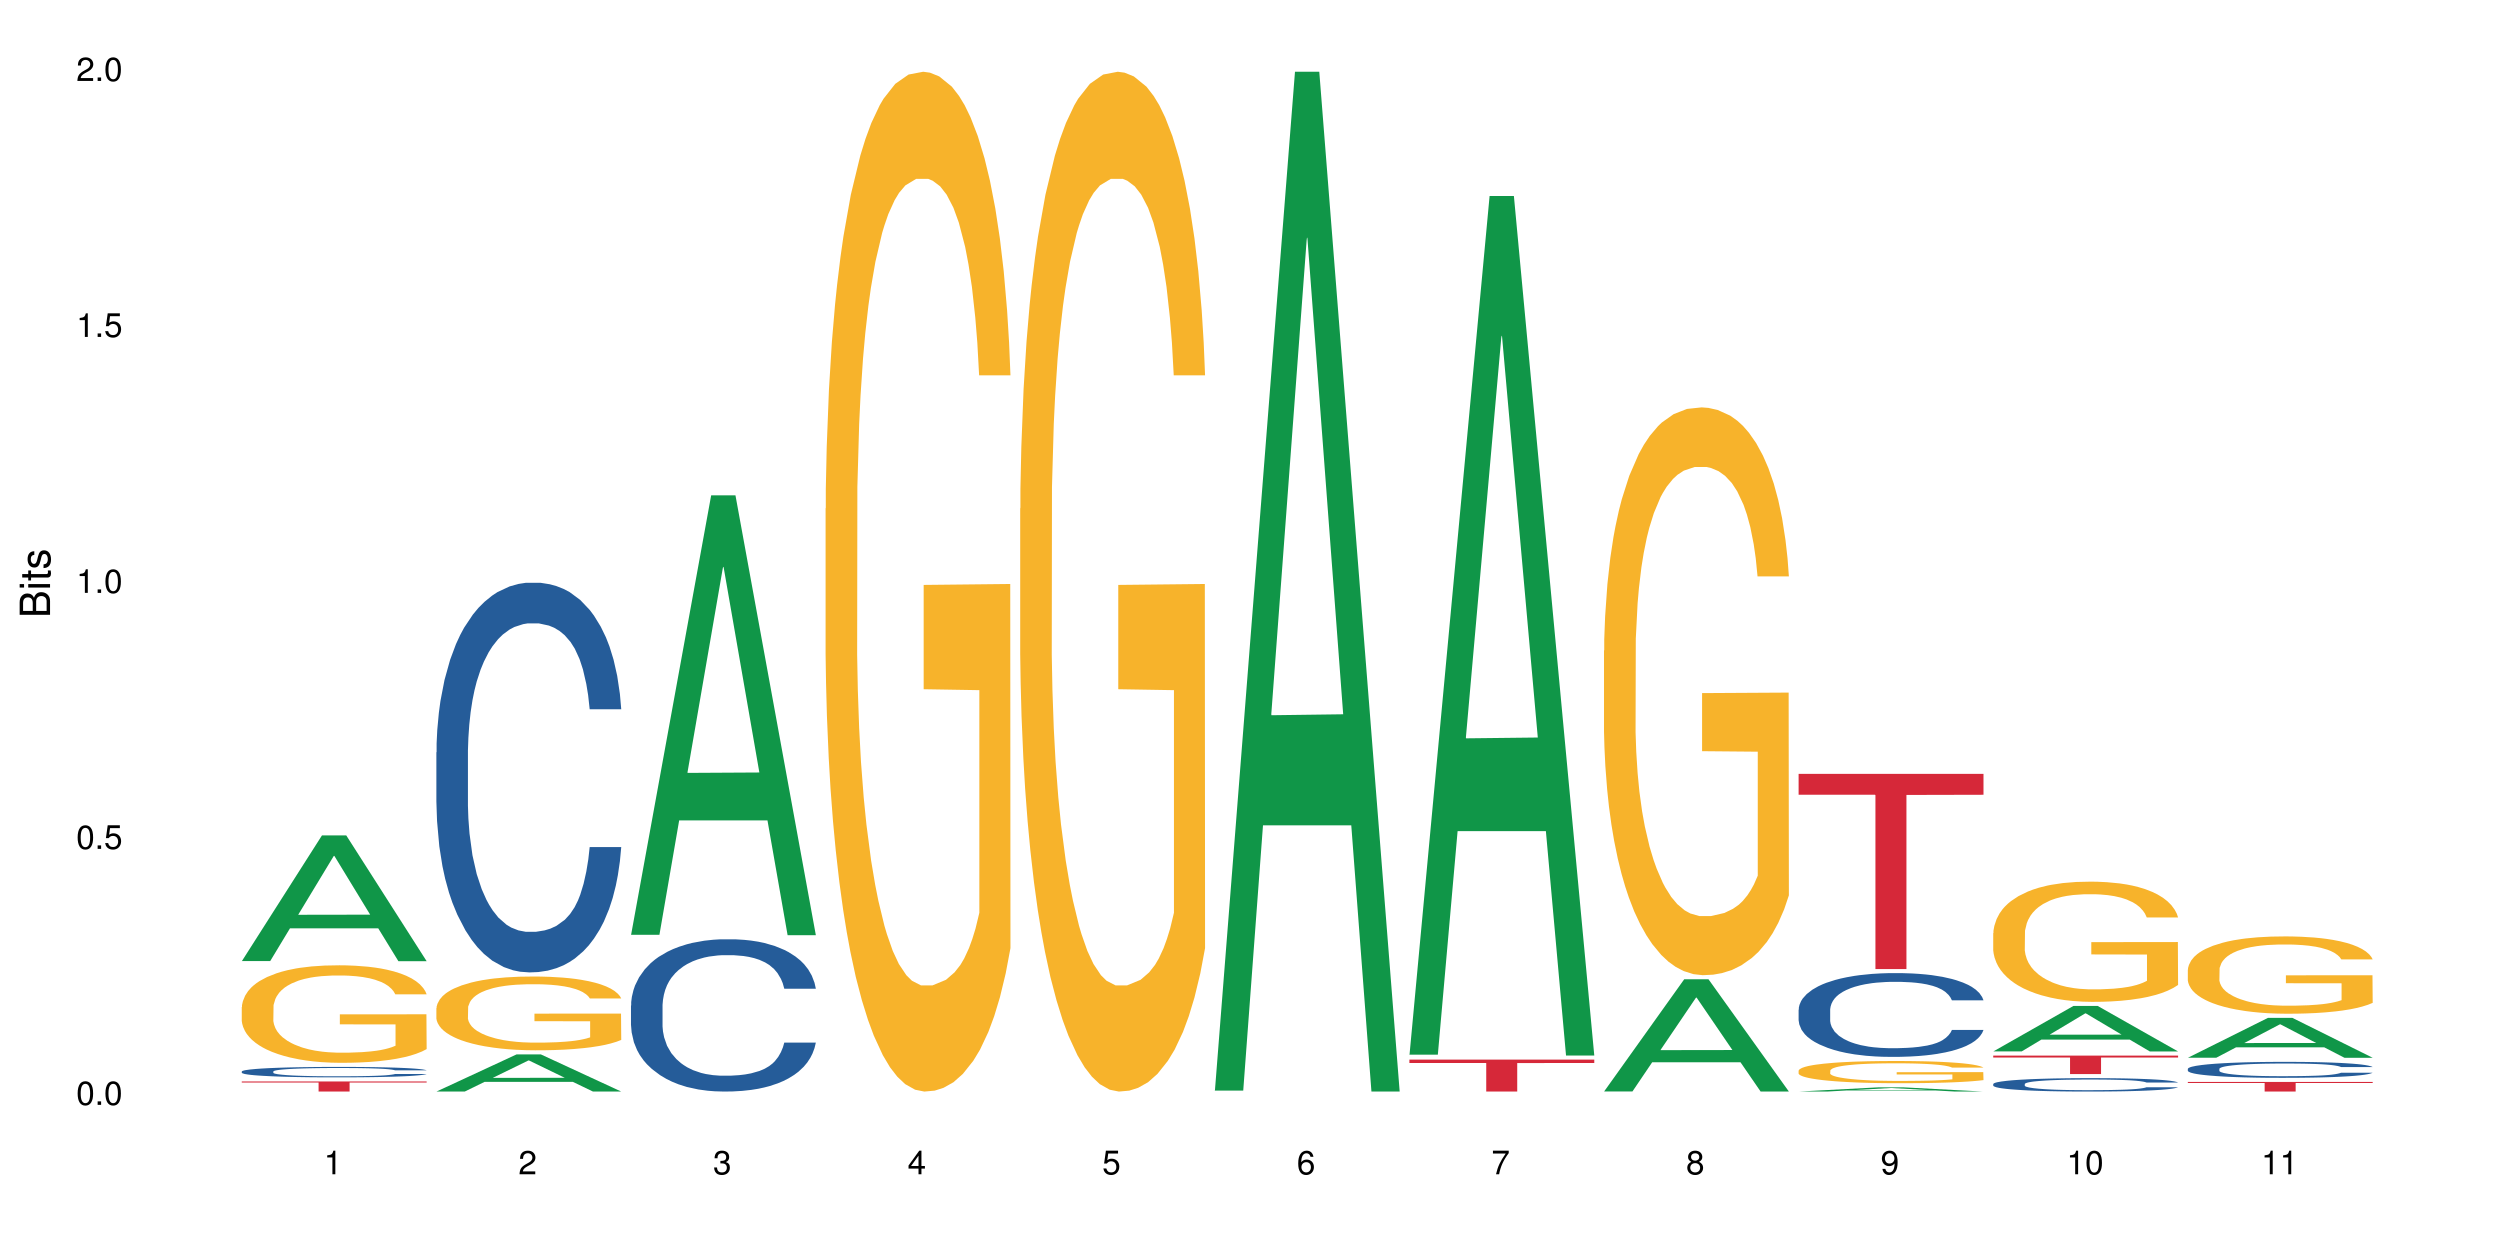 <?xml version="1.0" encoding="UTF-8"?>
<svg xmlns="http://www.w3.org/2000/svg" xmlns:xlink="http://www.w3.org/1999/xlink" width="720pt" height="360pt" viewBox="0 0 720 360" version="1.1">
<defs>
<g>
<symbol overflow="visible" id="glyph0-0">
<path style="stroke:none;" d=""/>
</symbol>
<symbol overflow="visible" id="glyph0-1">
<path style="stroke:none;" d="M 2.641 -6.797 C 2 -6.797 1.422 -6.531 1.078 -6.047 C 0.641 -5.453 0.406 -4.547 0.406 -3.297 C 0.406 -1 1.188 0.219 2.641 0.219 C 4.078 0.219 4.859 -1 4.859 -3.234 C 4.859 -4.562 4.656 -5.438 4.203 -6.047 C 3.844 -6.531 3.281 -6.797 2.641 -6.797 Z M 2.641 -6.047 C 3.547 -6.047 4 -5.125 4 -3.312 C 4 -1.375 3.562 -0.484 2.625 -0.484 C 1.734 -0.484 1.281 -1.422 1.281 -3.281 C 1.281 -5.141 1.734 -6.047 2.641 -6.047 Z M 2.641 -6.047 "/>
</symbol>
<symbol overflow="visible" id="glyph0-2">
<path style="stroke:none;" d="M 1.828 -1 L 0.828 -1 L 0.828 0 L 1.828 0 Z M 1.828 -1 "/>
</symbol>
<symbol overflow="visible" id="glyph0-3">
<path style="stroke:none;" d="M 4.562 -6.797 L 1.062 -6.797 L 0.547 -3.094 L 1.328 -3.094 C 1.719 -3.562 2.047 -3.734 2.578 -3.734 C 3.484 -3.734 4.062 -3.109 4.062 -2.094 C 4.062 -1.125 3.484 -0.531 2.578 -0.531 C 1.828 -0.531 1.375 -0.906 1.188 -1.672 L 0.328 -1.672 C 0.453 -1.109 0.547 -0.844 0.75 -0.594 C 1.125 -0.078 1.828 0.219 2.594 0.219 C 3.969 0.219 4.922 -0.781 4.922 -2.219 C 4.922 -3.562 4.031 -4.484 2.719 -4.484 C 2.25 -4.484 1.859 -4.359 1.469 -4.062 L 1.734 -5.969 L 4.562 -5.969 Z M 4.562 -6.797 "/>
</symbol>
<symbol overflow="visible" id="glyph0-4">
<path style="stroke:none;" d="M 2.484 -4.844 L 2.484 0 L 3.328 0 L 3.328 -6.797 L 2.766 -6.797 C 2.469 -5.75 2.281 -5.609 0.984 -5.453 L 0.984 -4.844 Z M 2.484 -4.844 "/>
</symbol>
<symbol overflow="visible" id="glyph0-5">
<path style="stroke:none;" d="M 4.859 -0.828 L 1.281 -0.828 C 1.359 -1.391 1.672 -1.75 2.5 -2.234 L 3.469 -2.75 C 4.406 -3.266 4.906 -3.969 4.906 -4.812 C 4.906 -5.375 4.672 -5.906 4.266 -6.266 C 3.859 -6.625 3.375 -6.797 2.719 -6.797 C 1.859 -6.797 1.219 -6.5 0.844 -5.922 C 0.609 -5.562 0.5 -5.125 0.484 -4.438 L 1.328 -4.438 C 1.359 -4.906 1.406 -5.188 1.531 -5.406 C 1.75 -5.812 2.188 -6.062 2.703 -6.062 C 3.469 -6.062 4.031 -5.516 4.031 -4.781 C 4.031 -4.25 3.719 -3.797 3.125 -3.438 L 2.234 -2.938 C 0.812 -2.141 0.406 -1.5 0.328 0 L 4.859 0 Z M 4.859 -0.828 "/>
</symbol>
<symbol overflow="visible" id="glyph0-6">
<path style="stroke:none;" d="M 2.125 -3.125 L 2.578 -3.125 C 3.516 -3.125 3.984 -2.703 3.984 -1.891 C 3.984 -1.031 3.469 -0.531 2.578 -0.531 C 1.656 -0.531 1.203 -0.984 1.156 -1.969 L 0.312 -1.969 C 0.344 -1.422 0.438 -1.078 0.609 -0.766 C 0.953 -0.109 1.625 0.219 2.547 0.219 C 3.953 0.219 4.859 -0.609 4.859 -1.906 C 4.859 -2.766 4.516 -3.25 3.703 -3.516 C 4.344 -3.766 4.656 -4.25 4.656 -4.938 C 4.656 -6.109 3.875 -6.797 2.578 -6.797 C 1.203 -6.797 0.484 -6.047 0.453 -4.609 L 1.297 -4.609 C 1.312 -5.016 1.344 -5.25 1.453 -5.453 C 1.641 -5.828 2.062 -6.062 2.594 -6.062 C 3.344 -6.062 3.797 -5.625 3.797 -4.906 C 3.797 -4.422 3.609 -4.141 3.25 -3.984 C 3.016 -3.891 2.719 -3.844 2.125 -3.844 Z M 2.125 -3.125 "/>
</symbol>
<symbol overflow="visible" id="glyph0-7">
<path style="stroke:none;" d="M 3.141 -1.625 L 3.141 0 L 3.984 0 L 3.984 -1.625 L 4.984 -1.625 L 4.984 -2.391 L 3.984 -2.391 L 3.984 -6.797 L 3.359 -6.797 L 0.266 -2.516 L 0.266 -1.625 Z M 3.141 -2.391 L 1 -2.391 L 3.141 -5.359 Z M 3.141 -2.391 "/>
</symbol>
<symbol overflow="visible" id="glyph0-8">
<path style="stroke:none;" d="M 4.781 -5.031 C 4.609 -6.141 3.891 -6.797 2.844 -6.797 C 2.094 -6.797 1.422 -6.438 1.031 -5.828 C 0.609 -5.172 0.406 -4.344 0.406 -3.094 C 0.406 -1.953 0.578 -1.234 0.984 -0.625 C 1.359 -0.078 1.953 0.219 2.703 0.219 C 3.984 0.219 4.922 -0.734 4.922 -2.078 C 4.922 -3.344 4.062 -4.234 2.844 -4.234 C 2.172 -4.234 1.641 -3.969 1.281 -3.469 C 1.281 -5.125 1.828 -6.047 2.797 -6.047 C 3.391 -6.047 3.797 -5.672 3.938 -5.031 Z M 2.734 -3.484 C 3.547 -3.484 4.062 -2.922 4.062 -2 C 4.062 -1.156 3.484 -0.531 2.703 -0.531 C 1.922 -0.531 1.328 -1.188 1.328 -2.047 C 1.328 -2.891 1.906 -3.484 2.734 -3.484 Z M 2.734 -3.484 "/>
</symbol>
<symbol overflow="visible" id="glyph0-9">
<path style="stroke:none;" d="M 4.984 -6.797 L 0.438 -6.797 L 0.438 -5.969 L 4.109 -5.969 C 2.5 -3.656 1.828 -2.234 1.328 0 L 2.219 0 C 2.594 -2.172 3.453 -4.047 4.984 -6.094 Z M 4.984 -6.797 "/>
</symbol>
<symbol overflow="visible" id="glyph0-10">
<path style="stroke:none;" d="M 3.75 -3.578 C 4.453 -4 4.688 -4.344 4.688 -4.984 C 4.688 -6.047 3.844 -6.797 2.641 -6.797 C 1.438 -6.797 0.594 -6.047 0.594 -4.984 C 0.594 -4.359 0.828 -4.016 1.516 -3.578 C 0.734 -3.203 0.359 -2.641 0.359 -1.891 C 0.359 -0.641 1.297 0.219 2.641 0.219 C 3.984 0.219 4.922 -0.641 4.922 -1.875 C 4.922 -2.641 4.531 -3.203 3.75 -3.578 Z M 2.641 -6.047 C 3.359 -6.047 3.812 -5.625 3.812 -4.969 C 3.812 -4.344 3.344 -3.922 2.641 -3.922 C 1.922 -3.922 1.453 -4.344 1.453 -4.984 C 1.453 -5.625 1.922 -6.047 2.641 -6.047 Z M 2.641 -3.203 C 3.484 -3.203 4.062 -2.672 4.062 -1.875 C 4.062 -1.062 3.484 -0.531 2.625 -0.531 C 1.797 -0.531 1.219 -1.078 1.219 -1.875 C 1.219 -2.672 1.797 -3.203 2.641 -3.203 Z M 2.641 -3.203 "/>
</symbol>
<symbol overflow="visible" id="glyph0-11">
<path style="stroke:none;" d="M 0.516 -1.547 C 0.672 -0.438 1.406 0.219 2.438 0.219 C 3.188 0.219 3.859 -0.141 4.266 -0.75 C 4.688 -1.406 4.891 -2.25 4.891 -3.484 C 4.891 -4.625 4.703 -5.359 4.312 -5.953 C 3.938 -6.5 3.344 -6.797 2.594 -6.797 C 1.297 -6.797 0.359 -5.844 0.359 -4.516 C 0.359 -3.25 1.234 -2.344 2.453 -2.344 C 3.094 -2.344 3.562 -2.578 4.016 -3.109 C 4 -1.453 3.469 -0.531 2.5 -0.531 C 1.906 -0.531 1.484 -0.906 1.359 -1.547 Z M 2.578 -6.062 C 3.375 -6.062 3.969 -5.406 3.969 -4.531 C 3.969 -3.688 3.375 -3.094 2.547 -3.094 C 1.734 -3.094 1.234 -3.672 1.234 -4.578 C 1.234 -5.438 1.797 -6.062 2.578 -6.062 Z M 2.578 -6.062 "/>
</symbol>
<symbol overflow="visible" id="glyph1-0">
<path style="stroke:none;" d=""/>
</symbol>
<symbol overflow="visible" id="glyph1-1">
<path style="stroke:none;" d="M 0 -0.953 L 0 -4.891 C 0 -5.719 -0.234 -6.344 -0.734 -6.797 C -1.188 -7.234 -1.812 -7.469 -2.5 -7.469 C -3.547 -7.469 -4.188 -7 -4.625 -5.875 C -4.984 -6.672 -5.641 -7.094 -6.531 -7.094 C -7.156 -7.094 -7.734 -6.859 -8.141 -6.391 C -8.562 -5.938 -8.75 -5.344 -8.75 -4.5 L -8.75 -0.953 Z M -4.984 -2.062 L -7.766 -2.062 L -7.766 -4.219 C -7.766 -4.844 -7.688 -5.203 -7.453 -5.5 C -7.219 -5.812 -6.859 -5.969 -6.375 -5.969 C -5.906 -5.969 -5.531 -5.812 -5.297 -5.5 C -5.062 -5.203 -4.984 -4.844 -4.984 -4.219 Z M -0.984 -2.062 L -4 -2.062 L -4 -4.781 C -4 -5.328 -3.859 -5.688 -3.578 -5.953 C -3.297 -6.219 -2.922 -6.359 -2.484 -6.359 C -2.062 -6.359 -1.688 -6.219 -1.406 -5.953 C -1.109 -5.688 -0.984 -5.328 -0.984 -4.781 Z M -0.984 -2.062 "/>
</symbol>
<symbol overflow="visible" id="glyph1-2">
<path style="stroke:none;" d="M -6.281 -1.797 L -6.281 -0.797 L 0 -0.797 L 0 -1.797 Z M -8.75 -1.797 L -8.75 -0.797 L -7.484 -0.797 L -7.484 -1.797 Z M -8.75 -1.797 "/>
</symbol>
<symbol overflow="visible" id="glyph1-3">
<path style="stroke:none;" d="M -6.281 -3.047 L -6.281 -2.016 L -8.016 -2.016 L -8.016 -1.016 L -6.281 -1.016 L -6.281 -0.172 L -5.469 -0.172 L -5.469 -1.016 L -0.719 -1.016 C -0.078 -1.016 0.281 -1.453 0.281 -2.234 C 0.281 -2.469 0.25 -2.719 0.188 -3.047 L -0.641 -3.047 C -0.609 -2.922 -0.594 -2.766 -0.594 -2.562 C -0.594 -2.141 -0.719 -2.016 -1.156 -2.016 L -5.469 -2.016 L -5.469 -3.047 Z M -6.281 -3.047 "/>
</symbol>
<symbol overflow="visible" id="glyph1-4">
<path style="stroke:none;" d="M -4.531 -5.25 C -5.766 -5.25 -6.469 -4.422 -6.469 -2.969 C -6.469 -1.516 -5.719 -0.562 -4.547 -0.562 C -3.562 -0.562 -3.094 -1.062 -2.734 -2.562 L -2.516 -3.484 C -2.344 -4.188 -2.094 -4.469 -1.625 -4.469 C -1.047 -4.469 -0.641 -3.875 -0.641 -3 C -0.641 -2.453 -0.797 -2 -1.062 -1.75 C -1.25 -1.594 -1.422 -1.531 -1.875 -1.469 L -1.875 -0.406 C -0.422 -0.453 0.281 -1.266 0.281 -2.922 C 0.281 -4.5 -0.5 -5.516 -1.719 -5.516 C -2.656 -5.516 -3.172 -4.984 -3.469 -3.734 L -3.703 -2.766 C -3.891 -1.953 -4.156 -1.609 -4.594 -1.609 C -5.172 -1.609 -5.547 -2.125 -5.547 -2.938 C -5.547 -3.75 -5.203 -4.172 -4.531 -4.203 Z M -4.531 -5.25 "/>
</symbol>
</g>
</defs>
<g id="surface72701">
<rect x="0" y="0" width="720" height="360" style="fill:rgb(100%,100%,100%);fill-opacity:1;stroke:none;"/>
<path style=" stroke:none;fill-rule:nonzero;fill:rgb(6.275%,58.824%,28.235%);fill-opacity:1;" d="M 69.629 276.789 L 69.688 276.754 L 92.723 240.602 L 99.723 240.602 L 122.875 276.824 L 114.738 276.824 L 108.938 267.367 L 83.508 267.367 L 77.82 276.789 L 69.629 276.789 L 85.957 263.457 L 106.605 263.422 L 96.309 246.52 L 96.195 246.484 L 96.082 246.586 L 85.898 263.422 L 85.957 263.457 Z M 69.629 276.789 "/>
<path style=" stroke:none;fill-rule:nonzero;fill:rgb(14.51%,36.078%,60%);fill-opacity:1;" d="M 69.629 308.582 L 69.695 308.578 L 69.695 308.512 L 69.891 308.41 L 70.344 308.277 L 70.797 308.188 L 71.969 308.023 L 73.59 307.867 L 75.277 307.746 L 76.512 307.676 L 77.617 307.617 L 80.148 307.516 L 81.773 307.465 L 83.523 307.418 L 85.668 307.371 L 87.227 307.344 L 90.73 307.301 L 93.328 307.281 L 95.344 307.273 L 99.691 307.273 L 102.289 307.285 L 104.172 307.297 L 106.25 307.32 L 108.004 307.344 L 111.055 307.406 L 113.781 307.48 L 115.016 307.527 L 116.965 307.609 L 118.457 307.695 L 119.496 307.766 L 120.664 307.867 L 121.703 307.992 L 122.484 308.133 L 122.875 308.25 L 113.781 308.25 L 113.328 308.141 L 112.809 308.055 L 111.836 307.941 L 110.859 307.859 L 109.496 307.781 L 108.266 307.73 L 106.574 307.676 L 105.082 307.645 L 103.523 307.617 L 102.031 307.602 L 99.172 307.586 L 95.863 307.586 L 94.629 307.59 L 92.098 307.613 L 90.73 307.633 L 88.785 307.672 L 87.422 307.707 L 85.797 307.762 L 84.695 307.809 L 83.328 307.879 L 82.355 307.945 L 81.254 308.035 L 80.602 308.102 L 80.02 308.18 L 79.5 308.27 L 79.109 308.367 L 78.852 308.469 L 78.719 308.57 L 78.719 308.996 L 78.852 309.094 L 79.176 309.211 L 80.02 309.379 L 81.254 309.523 L 82.68 309.641 L 84.043 309.723 L 84.824 309.762 L 85.863 309.805 L 87.484 309.859 L 89.824 309.914 L 91.188 309.938 L 93.266 309.957 L 95.406 309.969 L 98.266 309.969 L 100.797 309.957 L 102.484 309.945 L 104.238 309.922 L 106.641 309.875 L 108.133 309.832 L 109.434 309.777 L 110.406 309.727 L 111.055 309.684 L 112.031 309.598 L 112.809 309.504 L 113.395 309.406 L 113.781 309.312 L 122.875 309.312 L 122.484 309.426 L 121.898 309.531 L 121.316 309.613 L 120.406 309.707 L 119.367 309.793 L 117.875 309.891 L 116.641 309.953 L 115.016 310.02 L 113.523 310.074 L 111.898 310.121 L 109.496 310.176 L 107.938 310.203 L 106.25 310.227 L 104.238 310.25 L 101.707 310.27 L 98.977 310.281 L 96.445 310.281 L 93.719 310.277 L 91.707 310.266 L 89.043 310.242 L 85.73 310.191 L 83.328 310.141 L 81.445 310.086 L 79.824 310.031 L 78.004 309.957 L 75.668 309.836 L 74.238 309.742 L 73.266 309.668 L 72.16 309.559 L 71.383 309.461 L 70.473 309.309 L 69.824 309.113 L 69.629 308.961 Z M 69.629 308.582 "/>
<path style=" stroke:none;fill-rule:nonzero;fill:rgb(96.863%,70.196%,16.863%);fill-opacity:1;" d="M 69.629 290.035 L 69.695 290.008 L 69.695 289.496 L 69.953 288.34 L 70.602 286.75 L 71.449 285.441 L 72.355 284.418 L 72.941 283.879 L 73.914 283.109 L 74.758 282.543 L 76.902 281.391 L 79.629 280.312 L 81.121 279.852 L 82.809 279.414 L 85.215 278.926 L 86.316 278.746 L 89.691 278.336 L 93.523 278.082 L 97.746 278.004 L 99.691 278.027 L 102.355 278.133 L 105.992 278.414 L 108.07 278.672 L 109.691 278.926 L 111.379 279.262 L 113.457 279.773 L 115.406 280.391 L 116.965 281.004 L 118.523 281.773 L 119.82 282.594 L 120.926 283.492 L 121.898 284.57 L 122.484 285.469 L 122.875 286.367 L 113.848 286.367 L 113.328 285.469 L 112.742 284.777 L 111.77 283.93 L 110.797 283.312 L 109.82 282.824 L 108.004 282.16 L 106.445 281.75 L 104.496 281.391 L 102.613 281.16 L 100.473 281.004 L 99.172 280.953 L 95.73 280.953 L 92.613 281.133 L 90.797 281.34 L 89.5 281.543 L 87.68 281.93 L 86.578 282.234 L 85.926 282.441 L 83.98 283.238 L 82.68 283.953 L 81.965 284.441 L 81.059 285.211 L 80.406 285.906 L 79.695 286.93 L 79.305 287.699 L 78.785 289.445 L 78.719 294.062 L 78.914 295.035 L 79.305 296.09 L 79.824 297.012 L 80.602 297.988 L 81.383 298.73 L 82.746 299.73 L 83.914 300.398 L 84.824 300.836 L 86.578 301.527 L 87.289 301.758 L 88.98 302.219 L 90.73 302.578 L 92.875 302.887 L 94.5 303.039 L 97.094 303.168 L 100.406 303.168 L 104.305 303.016 L 106.77 302.809 L 108.457 302.605 L 109.562 302.426 L 110.926 302.141 L 111.898 301.887 L 112.809 301.605 L 113.914 301.168 L 113.914 295.035 L 97.875 295.012 L 97.875 292.137 L 122.809 292.113 L 122.875 302.141 L 121.512 302.836 L 119.82 303.5 L 118.199 304.016 L 116.512 304.449 L 114.109 304.938 L 112.16 305.246 L 109.172 305.605 L 106.445 305.836 L 103.59 305.988 L 101.055 306.066 L 98.07 306.094 L 95.406 306.043 L 92.551 305.887 L 90.277 305.684 L 88.199 305.426 L 86.121 305.094 L 83.523 304.555 L 81.836 304.117 L 80.082 303.578 L 78.332 302.938 L 76.773 302.246 L 75.734 301.707 L 74.695 301.09 L 73.59 300.32 L 72.551 299.449 L 71.773 298.652 L 71.059 297.754 L 70.539 296.91 L 70.02 295.754 L 69.758 294.832 L 69.629 294.035 Z M 69.629 290.035 "/>
<path style=" stroke:none;fill-rule:nonzero;fill:rgb(83.922%,15.686%,22.353%);fill-opacity:1;" d="M 69.629 311.461 L 122.875 311.461 L 122.875 311.773 L 100.684 311.777 L 100.684 314.371 L 91.754 314.371 L 91.754 311.777 L 91.625 311.773 L 69.629 311.773 Z M 69.629 311.461 "/>
<path style=" stroke:none;fill-rule:nonzero;fill:rgb(6.275%,58.824%,28.235%);fill-opacity:1;" d="M 125.676 314.359 L 125.734 314.352 L 148.77 303.668 L 155.77 303.668 L 178.918 314.371 L 170.785 314.371 L 164.984 311.578 L 139.555 311.578 L 133.867 314.359 L 125.676 314.359 L 142 310.422 L 162.652 310.41 L 152.355 305.418 L 152.242 305.406 L 152.129 305.438 L 141.945 310.41 L 142 310.422 Z M 125.676 314.359 "/>
<path style=" stroke:none;fill-rule:nonzero;fill:rgb(14.51%,36.078%,60%);fill-opacity:1;" d="M 125.676 216.676 L 125.742 216.57 L 125.742 214.109 L 125.934 210.215 L 126.391 205.289 L 126.844 201.906 L 128.012 195.855 L 129.637 190.008 L 131.324 185.496 L 132.559 182.832 L 133.664 180.777 L 136.195 176.984 L 137.816 175.035 L 139.57 173.293 L 141.715 171.551 L 143.273 170.523 L 146.777 168.883 L 149.375 168.164 L 151.391 167.855 L 155.738 167.855 L 158.336 168.266 L 160.219 168.781 L 162.297 169.602 L 164.051 170.523 L 167.102 172.781 L 169.828 175.652 L 171.062 177.293 L 173.012 180.473 L 174.504 183.547 L 175.543 186.215 L 176.711 190.008 L 177.75 194.625 L 178.531 199.855 L 178.918 204.266 L 169.828 204.266 L 169.375 200.164 L 168.855 196.984 L 167.883 192.777 L 166.906 189.805 L 165.543 186.832 L 164.309 184.883 L 162.621 182.934 L 161.129 181.703 L 159.57 180.777 L 158.078 180.164 L 155.219 179.547 L 151.906 179.547 L 150.676 179.754 L 148.141 180.574 L 146.777 181.293 L 144.832 182.727 L 143.469 184.062 L 141.844 186.113 L 140.738 187.855 L 139.375 190.523 L 138.402 192.883 L 137.297 196.266 L 136.648 198.828 L 136.066 201.699 L 135.547 205.086 L 135.156 208.676 L 134.895 212.469 L 134.766 216.16 L 134.766 232.059 L 134.895 235.75 L 135.219 240.059 L 136.066 246.312 L 137.297 251.75 L 138.727 256.059 L 140.09 259.133 L 140.871 260.57 L 141.91 262.211 L 143.531 264.262 L 145.871 266.312 L 147.234 267.133 L 149.312 267.953 L 151.453 268.363 L 154.312 268.363 L 156.844 267.953 L 158.531 267.441 L 160.285 266.621 L 162.688 264.875 L 164.18 263.234 L 165.48 261.289 L 166.453 259.34 L 167.102 257.699 L 168.074 254.52 L 168.855 251.031 L 169.441 247.441 L 169.828 243.953 L 178.918 243.953 L 178.531 248.059 L 177.945 252.059 L 177.363 255.031 L 176.453 258.621 L 175.414 261.801 L 173.922 265.391 L 172.688 267.75 L 171.062 270.312 L 169.57 272.262 L 167.945 274.004 L 165.543 276.055 L 163.984 277.082 L 162.297 278.004 L 160.285 278.824 L 157.754 279.543 L 155.023 279.953 L 152.492 280.055 L 149.766 279.852 L 147.754 279.441 L 145.09 278.516 L 141.777 276.672 L 139.375 274.723 L 137.492 272.773 L 135.871 270.723 L 134.051 267.953 L 131.715 263.441 L 130.285 259.953 L 129.312 257.082 L 128.207 253.082 L 127.43 249.492 L 126.52 243.75 L 125.871 236.469 L 125.676 230.828 Z M 125.676 216.676 "/>
<path style=" stroke:none;fill-rule:nonzero;fill:rgb(96.863%,70.196%,16.863%);fill-opacity:1;" d="M 125.676 290.34 L 125.742 290.32 L 125.742 289.93 L 126 289.059 L 126.648 287.855 L 127.492 286.863 L 128.402 286.086 L 128.988 285.68 L 129.961 285.098 L 130.805 284.672 L 132.949 283.797 L 135.676 282.98 L 137.168 282.633 L 138.855 282.301 L 141.258 281.934 L 142.363 281.797 L 145.738 281.488 L 149.57 281.293 L 153.793 281.234 L 155.738 281.254 L 158.402 281.332 L 162.039 281.547 L 164.117 281.738 L 165.738 281.934 L 167.426 282.188 L 169.504 282.574 L 171.453 283.039 L 173.012 283.504 L 174.57 284.09 L 175.867 284.711 L 176.973 285.387 L 177.945 286.203 L 178.531 286.883 L 178.918 287.562 L 169.895 287.562 L 169.375 286.883 L 168.789 286.359 L 167.816 285.719 L 166.844 285.254 L 165.867 284.883 L 164.051 284.379 L 162.492 284.07 L 160.543 283.797 L 158.66 283.621 L 156.52 283.504 L 155.219 283.469 L 151.777 283.469 L 148.66 283.602 L 146.844 283.758 L 145.543 283.914 L 143.727 284.203 L 142.621 284.438 L 141.973 284.594 L 140.027 285.195 L 138.727 285.738 L 138.012 286.105 L 137.105 286.688 L 136.453 287.215 L 135.738 287.988 L 135.352 288.57 L 134.832 289.891 L 134.766 293.387 L 134.961 294.125 L 135.352 294.918 L 135.871 295.617 L 136.648 296.355 L 137.43 296.918 L 138.793 297.676 L 139.961 298.18 L 140.871 298.512 L 142.621 299.035 L 143.336 299.207 L 145.023 299.559 L 146.777 299.828 L 148.922 300.062 L 150.543 300.18 L 153.141 300.277 L 156.453 300.277 L 160.348 300.16 L 162.816 300.004 L 164.504 299.848 L 165.609 299.715 L 166.973 299.5 L 167.945 299.305 L 168.855 299.094 L 169.961 298.762 L 169.961 294.125 L 153.922 294.105 L 153.922 291.93 L 178.855 291.91 L 178.918 299.5 L 177.555 300.023 L 175.867 300.527 L 174.246 300.918 L 172.555 301.246 L 170.152 301.617 L 168.207 301.848 L 165.219 302.121 L 162.492 302.297 L 159.637 302.41 L 157.102 302.469 L 154.117 302.488 L 151.453 302.449 L 148.598 302.332 L 146.324 302.18 L 144.246 301.984 L 142.168 301.73 L 139.57 301.324 L 137.883 300.996 L 136.129 300.586 L 134.375 300.102 L 132.816 299.578 L 131.777 299.172 L 130.742 298.703 L 129.637 298.121 L 128.598 297.461 L 127.82 296.859 L 127.105 296.18 L 126.586 295.539 L 126.066 294.668 L 125.805 293.969 L 125.676 293.367 Z M 125.676 290.34 "/>
<path style=" stroke:none;fill-rule:nonzero;fill:rgb(6.275%,58.824%,28.235%);fill-opacity:1;" d="M 181.723 269.227 L 181.777 269.105 L 204.816 142.656 L 211.812 142.656 L 234.965 269.344 L 226.832 269.344 L 221.031 236.273 L 195.602 236.273 L 189.914 269.227 L 181.723 269.227 L 198.047 222.594 L 218.695 222.477 L 208.402 163.355 L 208.289 163.238 L 208.172 163.594 L 197.992 222.477 L 198.047 222.594 Z M 181.723 269.227 "/>
<path style=" stroke:none;fill-rule:nonzero;fill:rgb(14.51%,36.078%,60%);fill-opacity:1;" d="M 181.723 289.602 L 181.785 289.562 L 181.785 288.598 L 181.98 287.078 L 182.438 285.152 L 182.891 283.828 L 184.059 281.465 L 185.684 279.18 L 187.371 277.418 L 188.605 276.375 L 189.707 275.574 L 192.242 274.09 L 193.863 273.328 L 195.617 272.648 L 197.762 271.965 L 199.32 271.566 L 202.824 270.926 L 205.422 270.645 L 207.434 270.523 L 211.785 270.523 L 214.383 270.684 L 216.266 270.883 L 218.344 271.203 L 220.098 271.566 L 223.148 272.449 L 225.875 273.57 L 227.109 274.211 L 229.059 275.453 L 230.551 276.656 L 231.59 277.699 L 232.758 279.18 L 233.797 280.984 L 234.578 283.027 L 234.965 284.75 L 225.875 284.75 L 225.422 283.148 L 224.902 281.906 L 223.926 280.262 L 222.953 279.102 L 221.59 277.938 L 220.355 277.176 L 218.668 276.414 L 217.176 275.934 L 215.617 275.574 L 214.121 275.332 L 211.266 275.094 L 207.953 275.094 L 206.723 275.172 L 204.188 275.492 L 202.824 275.773 L 200.875 276.336 L 199.512 276.855 L 197.891 277.656 L 196.785 278.34 L 195.422 279.383 L 194.449 280.305 L 193.344 281.625 L 192.695 282.629 L 192.109 283.75 L 191.59 285.074 L 191.203 286.477 L 190.941 287.957 L 190.812 289.402 L 190.812 295.613 L 190.941 297.055 L 191.266 298.738 L 192.109 301.184 L 193.344 303.309 L 194.773 304.992 L 196.137 306.195 L 196.918 306.754 L 197.953 307.398 L 199.578 308.199 L 201.914 309 L 203.281 309.32 L 205.355 309.641 L 207.5 309.801 L 210.355 309.801 L 212.891 309.641 L 214.578 309.441 L 216.332 309.121 L 218.734 308.438 L 220.227 307.797 L 221.523 307.035 L 222.5 306.273 L 223.148 305.633 L 224.121 304.391 L 224.902 303.027 L 225.484 301.625 L 225.875 300.262 L 234.965 300.262 L 234.578 301.867 L 233.992 303.43 L 233.406 304.59 L 232.5 305.992 L 231.461 307.238 L 229.965 308.641 L 228.734 309.562 L 227.109 310.562 L 225.617 311.324 L 223.992 312.008 L 221.59 312.809 L 220.031 313.207 L 218.344 313.57 L 216.332 313.891 L 213.797 314.172 L 211.07 314.332 L 208.539 314.371 L 205.812 314.289 L 203.801 314.129 L 201.137 313.77 L 197.824 313.047 L 195.422 312.285 L 193.539 311.523 L 191.918 310.723 L 190.098 309.641 L 187.762 307.879 L 186.332 306.516 L 185.359 305.395 L 184.254 303.828 L 183.477 302.426 L 182.566 300.184 L 181.918 297.336 L 181.723 295.133 Z M 181.723 289.602 "/>
<path style=" stroke:none;fill-rule:nonzero;fill:rgb(96.863%,70.196%,16.863%);fill-opacity:1;" d="M 237.77 146.461 L 237.832 146.191 L 237.832 140.828 L 238.094 128.758 L 238.742 112.129 L 239.586 98.449 L 240.496 87.719 L 241.078 82.086 L 242.055 74.039 L 242.898 68.141 L 245.039 56.07 L 247.77 44.805 L 249.262 39.977 L 250.949 35.414 L 253.352 30.32 L 254.457 28.441 L 257.832 24.148 L 261.664 21.469 L 265.883 20.664 L 267.832 20.93 L 270.492 22.004 L 274.129 24.953 L 276.207 27.637 L 277.832 30.32 L 279.52 33.805 L 281.598 39.172 L 283.547 45.609 L 285.105 52.047 L 286.66 60.094 L 287.961 68.676 L 289.066 78.062 L 290.039 89.328 L 290.621 98.715 L 291.012 108.105 L 281.988 108.105 L 281.469 98.715 L 280.883 91.477 L 279.91 82.625 L 278.934 76.188 L 277.961 71.09 L 276.145 64.117 L 274.586 59.824 L 272.637 56.07 L 270.754 53.656 L 268.609 52.047 L 267.312 51.508 L 263.871 51.508 L 260.754 53.387 L 258.938 55.531 L 257.637 57.68 L 255.82 61.703 L 254.715 64.922 L 254.066 67.066 L 252.117 75.383 L 250.82 82.891 L 250.105 87.988 L 249.195 96.035 L 248.547 103.277 L 247.832 114.004 L 247.441 122.051 L 246.922 140.293 L 246.859 188.574 L 247.055 198.766 L 247.441 209.762 L 247.961 219.418 L 248.742 229.609 L 249.52 237.391 L 250.883 247.852 L 252.055 254.824 L 252.961 259.383 L 254.715 266.625 L 255.43 269.039 L 257.117 273.867 L 258.871 277.625 L 261.016 280.844 L 262.637 282.453 L 265.234 283.793 L 268.547 283.793 L 272.441 282.184 L 274.91 280.039 L 276.598 277.891 L 277.703 276.016 L 279.066 273.062 L 280.039 270.383 L 280.949 267.43 L 282.051 262.871 L 282.051 198.766 L 266.016 198.496 L 266.016 168.457 L 290.949 168.188 L 291.012 273.062 L 289.648 280.305 L 287.961 287.281 L 286.336 292.645 L 284.648 297.203 L 282.246 302.301 L 280.297 305.52 L 277.312 309.273 L 274.586 311.688 L 271.727 313.297 L 269.195 314.102 L 266.207 314.371 L 263.547 313.836 L 260.688 312.227 L 258.418 310.078 L 256.34 307.398 L 254.262 303.91 L 251.664 298.277 L 249.977 293.719 L 248.223 288.086 L 246.469 281.379 L 244.91 274.137 L 243.871 268.504 L 242.832 262.066 L 241.73 254.02 L 240.691 244.898 L 239.91 236.586 L 239.195 227.195 L 238.676 218.344 L 238.156 206.277 L 237.898 196.621 L 237.77 188.305 Z M 237.77 146.461 "/>
<path style=" stroke:none;fill-rule:nonzero;fill:rgb(96.863%,70.196%,16.863%);fill-opacity:1;" d="M 293.816 146.461 L 293.879 146.191 L 293.879 140.828 L 294.141 128.758 L 294.789 112.129 L 295.633 98.449 L 296.543 87.719 L 297.125 82.086 L 298.102 74.039 L 298.945 68.141 L 301.086 56.07 L 303.812 44.805 L 305.309 39.977 L 306.996 35.414 L 309.398 30.32 L 310.504 28.441 L 313.879 24.148 L 317.711 21.469 L 321.93 20.664 L 323.879 20.93 L 326.539 22.004 L 330.176 24.953 L 332.254 27.637 L 333.879 30.32 L 335.566 33.805 L 337.645 39.172 L 339.59 45.609 L 341.148 52.047 L 342.707 60.094 L 344.008 68.676 L 345.109 78.062 L 346.086 89.328 L 346.668 98.715 L 347.059 108.105 L 338.035 108.105 L 337.516 98.715 L 336.93 91.477 L 335.957 82.625 L 334.98 76.188 L 334.008 71.09 L 332.191 64.117 L 330.633 59.824 L 328.684 56.07 L 326.801 53.656 L 324.656 52.047 L 323.359 51.508 L 319.918 51.508 L 316.801 53.387 L 314.984 55.531 L 313.684 57.68 L 311.867 61.703 L 310.762 64.922 L 310.113 67.066 L 308.164 75.383 L 306.867 82.891 L 306.152 87.988 L 305.242 96.035 L 304.594 103.277 L 303.879 114.004 L 303.488 122.051 L 302.969 140.293 L 302.906 188.574 L 303.102 198.766 L 303.488 209.762 L 304.008 219.418 L 304.789 229.609 L 305.566 237.391 L 306.93 247.852 L 308.102 254.824 L 309.008 259.383 L 310.762 266.625 L 311.477 269.039 L 313.164 273.867 L 314.918 277.625 L 317.059 280.844 L 318.684 282.453 L 321.281 283.793 L 324.594 283.793 L 328.488 282.184 L 330.957 280.039 L 332.645 277.891 L 333.746 276.016 L 335.113 273.062 L 336.086 270.383 L 336.996 267.43 L 338.098 262.871 L 338.098 198.766 L 322.059 198.496 L 322.059 168.457 L 346.992 168.188 L 347.059 273.062 L 345.695 280.305 L 344.008 287.281 L 342.383 292.645 L 340.695 297.203 L 338.293 302.301 L 336.344 305.52 L 333.359 309.273 L 330.633 311.688 L 327.773 313.297 L 325.242 314.102 L 322.254 314.371 L 319.594 313.836 L 316.734 312.227 L 314.465 310.078 L 312.387 307.398 L 310.309 303.91 L 307.711 298.277 L 306.023 293.719 L 304.27 288.086 L 302.516 281.379 L 300.957 274.137 L 299.918 268.504 L 298.879 262.066 L 297.777 254.02 L 296.738 244.898 L 295.957 236.586 L 295.242 227.195 L 294.723 218.344 L 294.203 206.277 L 293.945 196.621 L 293.816 188.305 Z M 293.816 146.461 "/>
<path style=" stroke:none;fill-rule:nonzero;fill:rgb(6.275%,58.824%,28.235%);fill-opacity:1;" d="M 349.859 314.094 L 349.918 313.82 L 372.957 20.664 L 379.953 20.664 L 403.105 314.371 L 394.973 314.371 L 389.168 237.703 L 363.742 237.703 L 358.051 314.094 L 349.859 314.094 L 366.188 205.988 L 386.836 205.711 L 376.539 68.648 L 376.426 68.375 L 376.312 69.199 L 366.129 205.711 L 366.188 205.988 Z M 349.859 314.094 "/>
<path style=" stroke:none;fill-rule:nonzero;fill:rgb(6.275%,58.824%,28.235%);fill-opacity:1;" d="M 405.906 303.75 L 405.965 303.52 L 429.004 56.445 L 436 56.445 L 459.152 303.984 L 451.016 303.984 L 445.215 239.367 L 419.789 239.367 L 414.098 303.75 L 405.906 303.75 L 422.234 212.641 L 442.883 212.406 L 432.586 96.891 L 432.473 96.656 L 432.359 97.355 L 422.176 212.406 L 422.234 212.641 Z M 405.906 303.75 "/>
<path style=" stroke:none;fill-rule:nonzero;fill:rgb(83.922%,15.686%,22.353%);fill-opacity:1;" d="M 405.906 305.164 L 459.152 305.164 L 459.152 306.148 L 436.961 306.156 L 436.961 314.371 L 428.035 314.371 L 428.035 306.168 L 427.902 306.148 L 405.906 306.148 Z M 405.906 305.164 "/>
<path style=" stroke:none;fill-rule:nonzero;fill:rgb(6.275%,58.824%,28.235%);fill-opacity:1;" d="M 461.953 314.34 L 462.012 314.309 L 485.051 282.035 L 492.047 282.035 L 515.199 314.371 L 507.062 314.371 L 501.262 305.93 L 475.832 305.93 L 470.145 314.34 L 461.953 314.34 L 478.281 302.438 L 498.93 302.406 L 488.633 287.316 L 488.52 287.289 L 488.406 287.379 L 478.223 302.406 L 478.281 302.438 Z M 461.953 314.34 "/>
<path style=" stroke:none;fill-rule:nonzero;fill:rgb(96.863%,70.196%,16.863%);fill-opacity:1;" d="M 461.953 187.367 L 462.02 187.219 L 462.02 184.23 L 462.277 177.512 L 462.93 168.25 L 463.773 160.633 L 464.68 154.66 L 465.266 151.523 L 466.238 147.043 L 467.082 143.758 L 469.227 137.039 L 471.953 130.766 L 473.445 128.078 L 475.137 125.539 L 477.539 122.703 L 478.641 121.656 L 482.02 119.266 L 485.848 117.773 L 490.07 117.324 L 492.016 117.473 L 494.68 118.07 L 498.316 119.715 L 500.395 121.207 L 502.016 122.703 L 503.703 124.645 L 505.781 127.629 L 507.73 131.215 L 509.289 134.797 L 510.848 139.277 L 512.145 144.059 L 513.25 149.285 L 514.223 155.559 L 514.809 160.785 L 515.199 166.012 L 506.172 166.012 L 505.652 160.785 L 505.07 156.75 L 504.094 151.824 L 503.121 148.238 L 502.148 145.402 L 500.328 141.52 L 498.77 139.129 L 496.82 137.039 L 494.938 135.695 L 492.797 134.797 L 491.496 134.5 L 488.055 134.5 L 484.941 135.543 L 483.121 136.738 L 481.824 137.934 L 480.004 140.176 L 478.902 141.965 L 478.25 143.16 L 476.305 147.789 L 475.004 151.973 L 474.289 154.809 L 473.383 159.289 L 472.734 163.324 L 472.02 169.297 L 471.629 173.777 L 471.109 183.934 L 471.043 210.812 L 471.238 216.488 L 471.629 222.613 L 472.148 227.988 L 472.926 233.664 L 473.707 237.992 L 475.07 243.82 L 476.238 247.703 L 477.148 250.242 L 478.902 254.273 L 479.617 255.617 L 481.305 258.305 L 483.059 260.395 L 485.199 262.188 L 486.824 263.082 L 489.422 263.832 L 492.73 263.832 L 496.629 262.934 L 499.094 261.738 L 500.781 260.547 L 501.887 259.5 L 503.25 257.855 L 504.223 256.363 L 505.133 254.719 L 506.238 252.184 L 506.238 216.488 L 490.199 216.34 L 490.199 199.613 L 515.133 199.465 L 515.199 257.855 L 513.836 261.891 L 512.145 265.773 L 510.523 268.758 L 508.836 271.297 L 506.434 274.137 L 504.484 275.926 L 501.496 278.02 L 498.77 279.363 L 495.914 280.258 L 493.383 280.707 L 490.395 280.855 L 487.73 280.559 L 484.875 279.66 L 482.602 278.465 L 480.523 276.973 L 478.445 275.031 L 475.848 271.895 L 474.16 269.355 L 472.406 266.219 L 470.656 262.488 L 469.098 258.453 L 468.059 255.316 L 467.02 251.734 L 465.914 247.254 L 464.875 242.176 L 464.098 237.547 L 463.383 232.32 L 462.863 227.391 L 462.344 220.672 L 462.082 215.293 L 461.953 210.664 Z M 461.953 187.367 "/>
<path style=" stroke:none;fill-rule:nonzero;fill:rgb(6.275%,58.824%,28.235%);fill-opacity:1;" d="M 518 314.371 L 518.059 314.367 L 541.094 313.148 L 548.094 313.148 L 571.246 314.371 L 563.109 314.371 L 557.309 314.051 L 531.879 314.051 L 526.191 314.371 L 518 314.371 L 534.324 313.922 L 554.977 313.918 L 544.68 313.348 L 544.566 313.348 L 544.453 313.352 L 534.27 313.918 L 534.324 313.922 Z M 518 314.371 "/>
<path style=" stroke:none;fill-rule:nonzero;fill:rgb(14.51%,36.078%,60%);fill-opacity:1;" d="M 518 290.762 L 518.066 290.742 L 518.066 290.211 L 518.262 289.375 L 518.715 288.316 L 519.168 287.59 L 520.336 286.289 L 521.961 285.031 L 523.648 284.062 L 524.883 283.488 L 525.988 283.047 L 528.52 282.23 L 530.141 281.812 L 531.895 281.438 L 534.039 281.062 L 535.598 280.844 L 539.102 280.488 L 541.699 280.336 L 543.715 280.27 L 548.062 280.27 L 550.66 280.355 L 552.543 280.469 L 554.621 280.645 L 556.375 280.844 L 559.426 281.328 L 562.152 281.945 L 563.387 282.297 L 565.336 282.98 L 566.828 283.641 L 567.867 284.215 L 569.035 285.031 L 570.074 286.023 L 570.855 287.148 L 571.246 288.094 L 562.152 288.094 L 561.699 287.215 L 561.18 286.531 L 560.207 285.625 L 559.23 284.988 L 557.867 284.348 L 556.633 283.93 L 554.945 283.508 L 553.453 283.246 L 551.895 283.047 L 550.402 282.914 L 547.543 282.781 L 544.234 282.781 L 543 282.828 L 540.465 283.004 L 539.102 283.156 L 537.156 283.465 L 535.793 283.754 L 534.168 284.191 L 533.062 284.566 L 531.699 285.141 L 530.727 285.648 L 529.621 286.375 L 528.973 286.926 L 528.391 287.543 L 527.871 288.273 L 527.48 289.043 L 527.219 289.859 L 527.09 290.652 L 527.09 294.07 L 527.219 294.863 L 527.547 295.789 L 528.391 297.133 L 529.621 298.305 L 531.051 299.23 L 532.414 299.891 L 533.195 300.199 L 534.234 300.551 L 535.855 300.992 L 538.195 301.434 L 539.559 301.609 L 541.637 301.785 L 543.777 301.875 L 546.637 301.875 L 549.168 301.785 L 550.855 301.676 L 552.609 301.5 L 555.012 301.125 L 556.504 300.773 L 557.805 300.352 L 558.777 299.934 L 559.426 299.582 L 560.402 298.898 L 561.18 298.148 L 561.766 297.379 L 562.152 296.629 L 571.246 296.629 L 570.855 297.508 L 570.27 298.367 L 569.688 299.008 L 568.777 299.781 L 567.738 300.465 L 566.246 301.234 L 565.012 301.742 L 563.387 302.293 L 561.895 302.711 L 560.27 303.086 L 557.867 303.527 L 556.309 303.75 L 554.621 303.945 L 552.609 304.125 L 550.078 304.277 L 547.348 304.367 L 544.816 304.387 L 542.09 304.344 L 540.078 304.254 L 537.414 304.059 L 534.102 303.66 L 531.699 303.242 L 529.816 302.824 L 528.195 302.383 L 526.375 301.785 L 524.039 300.816 L 522.609 300.066 L 521.637 299.449 L 520.531 298.59 L 519.754 297.816 L 518.844 296.582 L 518.195 295.02 L 518 293.805 Z M 518 290.762 "/>
<path style=" stroke:none;fill-rule:nonzero;fill:rgb(96.863%,70.196%,16.863%);fill-opacity:1;" d="M 518 308.309 L 518.066 308.305 L 518.066 308.188 L 518.324 307.922 L 518.973 307.562 L 519.816 307.262 L 520.727 307.027 L 521.312 306.906 L 522.285 306.73 L 523.129 306.602 L 525.273 306.34 L 528 306.094 L 529.492 305.988 L 531.18 305.891 L 533.582 305.777 L 534.688 305.738 L 538.062 305.645 L 541.895 305.586 L 546.117 305.566 L 548.062 305.574 L 550.727 305.598 L 554.363 305.66 L 556.441 305.719 L 558.062 305.777 L 559.75 305.855 L 561.828 305.973 L 563.777 306.109 L 565.336 306.25 L 566.895 306.426 L 568.191 306.613 L 569.297 306.82 L 570.27 307.062 L 570.855 307.27 L 571.246 307.473 L 562.219 307.473 L 561.699 307.27 L 561.113 307.109 L 560.141 306.918 L 559.168 306.777 L 558.191 306.668 L 556.375 306.516 L 554.816 306.422 L 552.867 306.34 L 550.984 306.285 L 548.844 306.25 L 547.543 306.238 L 544.102 306.238 L 540.984 306.281 L 539.168 306.328 L 537.871 306.375 L 536.051 306.461 L 534.949 306.531 L 534.297 306.578 L 532.352 306.762 L 531.051 306.922 L 530.336 307.035 L 529.43 307.211 L 528.777 307.367 L 528.066 307.602 L 527.676 307.777 L 527.156 308.176 L 527.09 309.227 L 527.285 309.449 L 527.676 309.688 L 528.195 309.898 L 528.973 310.121 L 529.754 310.293 L 531.117 310.52 L 532.285 310.672 L 533.195 310.77 L 534.949 310.93 L 535.66 310.98 L 537.352 311.086 L 539.102 311.168 L 541.246 311.238 L 542.867 311.273 L 545.465 311.305 L 548.777 311.305 L 552.672 311.27 L 555.141 311.223 L 556.828 311.176 L 557.934 311.133 L 559.297 311.07 L 560.27 311.012 L 561.18 310.945 L 562.285 310.848 L 562.285 309.449 L 546.246 309.445 L 546.246 308.789 L 571.18 308.781 L 571.246 311.07 L 569.879 311.227 L 568.191 311.379 L 566.57 311.496 L 564.883 311.594 L 562.477 311.707 L 560.531 311.777 L 557.543 311.859 L 554.816 311.91 L 551.961 311.945 L 549.426 311.965 L 546.441 311.969 L 543.777 311.957 L 540.922 311.922 L 538.648 311.875 L 536.57 311.816 L 534.492 311.742 L 531.895 311.617 L 530.207 311.52 L 528.453 311.398 L 526.699 311.25 L 525.145 311.094 L 524.105 310.969 L 523.066 310.828 L 521.961 310.652 L 520.922 310.457 L 520.145 310.273 L 519.43 310.07 L 518.91 309.875 L 518.391 309.613 L 518.129 309.402 L 518 309.223 Z M 518 308.309 "/>
<path style=" stroke:none;fill-rule:nonzero;fill:rgb(83.922%,15.686%,22.353%);fill-opacity:1;" d="M 518 222.875 L 571.246 222.875 L 571.246 228.891 L 549.055 228.945 L 549.055 279.09 L 540.125 279.09 L 540.125 228.996 L 539.996 228.891 L 518 228.891 Z M 518 222.875 "/>
<path style=" stroke:none;fill-rule:nonzero;fill:rgb(6.275%,58.824%,28.235%);fill-opacity:1;" d="M 574.047 302.812 L 574.102 302.797 L 597.141 289.715 L 604.137 289.715 L 627.289 302.824 L 619.156 302.824 L 613.355 299.402 L 587.926 299.402 L 582.238 302.812 L 574.047 302.812 L 590.371 297.984 L 611.023 297.973 L 600.727 291.855 L 600.613 291.844 L 600.496 291.883 L 590.316 297.973 L 590.371 297.984 Z M 574.047 302.812 "/>
<path style=" stroke:none;fill-rule:nonzero;fill:rgb(14.51%,36.078%,60%);fill-opacity:1;" d="M 574.047 312.188 L 574.113 312.184 L 574.113 312.102 L 574.305 311.965 L 574.762 311.797 L 575.215 311.68 L 576.383 311.473 L 578.008 311.27 L 579.695 311.113 L 580.93 311.023 L 582.035 310.953 L 584.566 310.82 L 586.188 310.754 L 587.941 310.695 L 590.086 310.637 L 591.645 310.598 L 595.148 310.543 L 597.746 310.52 L 599.758 310.508 L 604.109 310.508 L 606.707 310.523 L 608.59 310.539 L 610.668 310.566 L 612.422 310.598 L 615.473 310.676 L 618.199 310.777 L 619.434 310.832 L 621.383 310.941 L 622.875 311.047 L 623.914 311.141 L 625.082 311.27 L 626.121 311.43 L 626.902 311.609 L 627.289 311.762 L 618.199 311.762 L 617.746 311.621 L 617.227 311.512 L 616.254 311.367 L 615.277 311.262 L 613.914 311.16 L 612.68 311.094 L 610.992 311.027 L 609.5 310.984 L 607.941 310.953 L 606.449 310.93 L 603.59 310.91 L 600.277 310.91 L 599.047 310.918 L 596.512 310.945 L 595.148 310.969 L 593.203 311.02 L 591.84 311.066 L 590.215 311.137 L 589.109 311.195 L 587.746 311.289 L 586.773 311.371 L 585.668 311.484 L 585.02 311.574 L 584.438 311.672 L 583.918 311.789 L 583.527 311.914 L 583.266 312.043 L 583.137 312.172 L 583.137 312.719 L 583.266 312.844 L 583.59 312.992 L 584.438 313.207 L 585.668 313.395 L 587.098 313.543 L 588.461 313.648 L 589.242 313.699 L 590.281 313.758 L 591.902 313.828 L 594.242 313.898 L 595.605 313.926 L 597.684 313.953 L 599.824 313.969 L 602.68 313.969 L 605.215 313.953 L 606.902 313.938 L 608.656 313.906 L 611.059 313.848 L 612.551 313.793 L 613.852 313.723 L 614.824 313.656 L 615.473 313.602 L 616.445 313.492 L 617.227 313.371 L 617.812 313.246 L 618.199 313.129 L 627.289 313.129 L 626.902 313.27 L 626.316 313.406 L 625.73 313.508 L 624.824 313.633 L 623.785 313.742 L 622.289 313.867 L 621.059 313.945 L 619.434 314.035 L 617.941 314.102 L 616.316 314.164 L 613.914 314.234 L 612.355 314.27 L 610.668 314.301 L 608.656 314.328 L 606.121 314.352 L 603.395 314.367 L 600.863 314.371 L 598.137 314.363 L 596.125 314.348 L 593.461 314.316 L 590.148 314.254 L 587.746 314.188 L 585.863 314.121 L 584.242 314.051 L 582.422 313.953 L 580.086 313.797 L 578.656 313.68 L 577.684 313.578 L 576.578 313.441 L 575.801 313.32 L 574.891 313.121 L 574.242 312.871 L 574.047 312.676 Z M 574.047 312.188 "/>
<path style=" stroke:none;fill-rule:nonzero;fill:rgb(96.863%,70.196%,16.863%);fill-opacity:1;" d="M 574.047 268.742 L 574.113 268.711 L 574.113 268.078 L 574.371 266.656 L 575.02 264.695 L 575.863 263.082 L 576.773 261.816 L 577.359 261.152 L 578.332 260.207 L 579.176 259.512 L 581.32 258.086 L 584.047 256.758 L 585.539 256.191 L 587.227 255.652 L 589.629 255.051 L 590.734 254.832 L 594.109 254.324 L 597.941 254.008 L 602.16 253.914 L 604.109 253.945 L 606.773 254.07 L 610.41 254.418 L 612.484 254.734 L 614.109 255.051 L 615.797 255.461 L 617.875 256.094 L 619.824 256.855 L 621.383 257.613 L 622.941 258.562 L 624.238 259.574 L 625.344 260.68 L 626.316 262.008 L 626.902 263.113 L 627.289 264.223 L 618.266 264.223 L 617.746 263.113 L 617.16 262.262 L 616.188 261.219 L 615.215 260.457 L 614.238 259.859 L 612.422 259.035 L 610.863 258.531 L 608.914 258.086 L 607.031 257.801 L 604.891 257.613 L 603.59 257.551 L 600.148 257.551 L 597.031 257.77 L 595.215 258.023 L 593.914 258.277 L 592.098 258.75 L 590.992 259.129 L 590.344 259.383 L 588.398 260.363 L 587.098 261.25 L 586.383 261.852 L 585.477 262.797 L 584.824 263.652 L 584.109 264.918 L 583.723 265.867 L 583.203 268.016 L 583.137 273.707 L 583.332 274.91 L 583.723 276.203 L 584.242 277.344 L 585.02 278.543 L 585.801 279.461 L 587.164 280.695 L 588.332 281.516 L 589.242 282.055 L 590.992 282.906 L 591.707 283.191 L 593.395 283.762 L 595.148 284.203 L 597.293 284.582 L 598.914 284.773 L 601.512 284.93 L 604.824 284.93 L 608.719 284.742 L 611.188 284.488 L 612.875 284.234 L 613.98 284.016 L 615.344 283.668 L 616.316 283.352 L 617.227 283.004 L 618.332 282.465 L 618.332 274.91 L 602.293 274.875 L 602.293 271.336 L 627.227 271.305 L 627.289 283.668 L 625.926 284.52 L 624.238 285.344 L 622.617 285.977 L 620.926 286.512 L 618.523 287.113 L 616.578 287.492 L 613.59 287.934 L 610.863 288.219 L 608.008 288.41 L 605.473 288.504 L 602.488 288.535 L 599.824 288.473 L 596.969 288.281 L 594.695 288.031 L 592.617 287.715 L 590.539 287.305 L 587.941 286.641 L 586.254 286.102 L 584.5 285.438 L 582.746 284.648 L 581.188 283.793 L 580.148 283.129 L 579.109 282.371 L 578.008 281.422 L 576.969 280.348 L 576.188 279.367 L 575.477 278.262 L 574.957 277.215 L 574.438 275.793 L 574.176 274.656 L 574.047 273.676 Z M 574.047 268.742 "/>
<path style=" stroke:none;fill-rule:nonzero;fill:rgb(83.922%,15.686%,22.353%);fill-opacity:1;" d="M 574.047 304.004 L 627.289 304.004 L 627.289 304.574 L 605.102 304.578 L 605.102 309.328 L 596.172 309.328 L 596.172 304.582 L 596.043 304.574 L 574.047 304.574 Z M 574.047 304.004 "/>
<path style=" stroke:none;fill-rule:nonzero;fill:rgb(6.275%,58.824%,28.235%);fill-opacity:1;" d="M 630.094 304.629 L 630.148 304.617 L 653.188 293.137 L 660.184 293.137 L 683.336 304.641 L 675.203 304.641 L 669.398 301.637 L 643.973 301.637 L 638.285 304.629 L 630.094 304.629 L 646.418 300.395 L 667.066 300.383 L 656.773 295.016 L 656.656 295.004 L 656.543 295.039 L 646.363 300.383 L 646.418 300.395 Z M 630.094 304.629 "/>
<path style=" stroke:none;fill-rule:nonzero;fill:rgb(14.51%,36.078%,60%);fill-opacity:1;" d="M 630.094 307.82 L 630.156 307.816 L 630.156 307.715 L 630.352 307.555 L 630.809 307.352 L 631.262 307.215 L 632.43 306.965 L 634.055 306.727 L 635.742 306.543 L 636.977 306.434 L 638.078 306.348 L 640.613 306.191 L 642.234 306.113 L 643.988 306.043 L 646.133 305.969 L 647.691 305.93 L 651.195 305.859 L 653.793 305.832 L 655.805 305.82 L 660.156 305.82 L 662.754 305.836 L 664.637 305.855 L 666.715 305.891 L 668.469 305.93 L 671.52 306.02 L 674.246 306.137 L 675.48 306.207 L 677.43 306.336 L 678.922 306.461 L 679.961 306.57 L 681.129 306.727 L 682.168 306.918 L 682.949 307.129 L 683.336 307.312 L 674.246 307.312 L 673.793 307.145 L 673.273 307.012 L 672.297 306.84 L 671.324 306.719 L 669.961 306.598 L 668.727 306.516 L 667.039 306.438 L 665.547 306.387 L 663.988 306.348 L 662.492 306.324 L 659.637 306.297 L 656.324 306.297 L 655.09 306.309 L 652.559 306.34 L 651.195 306.371 L 649.246 306.43 L 647.883 306.484 L 646.262 306.566 L 645.156 306.641 L 643.793 306.75 L 642.82 306.844 L 641.715 306.984 L 641.066 307.09 L 640.48 307.207 L 639.961 307.344 L 639.574 307.492 L 639.312 307.648 L 639.184 307.801 L 639.184 308.449 L 639.312 308.602 L 639.637 308.777 L 640.48 309.035 L 641.715 309.258 L 643.145 309.434 L 644.508 309.562 L 645.285 309.621 L 646.324 309.688 L 647.949 309.77 L 650.285 309.855 L 651.648 309.887 L 653.727 309.922 L 655.871 309.938 L 658.727 309.938 L 661.262 309.922 L 662.949 309.902 L 664.703 309.867 L 667.105 309.797 L 668.598 309.73 L 669.895 309.648 L 670.871 309.57 L 671.52 309.5 L 672.492 309.371 L 673.273 309.227 L 673.855 309.082 L 674.246 308.938 L 683.336 308.938 L 682.949 309.105 L 682.363 309.27 L 681.777 309.391 L 680.871 309.539 L 679.832 309.668 L 678.336 309.816 L 677.105 309.914 L 675.48 310.02 L 673.988 310.098 L 672.363 310.172 L 669.961 310.254 L 668.402 310.297 L 666.715 310.336 L 664.703 310.367 L 662.168 310.398 L 659.441 310.414 L 656.91 310.418 L 654.184 310.41 L 652.168 310.395 L 649.508 310.355 L 646.195 310.281 L 643.793 310.199 L 641.91 310.121 L 640.289 310.035 L 638.469 309.922 L 636.133 309.738 L 634.703 309.594 L 633.73 309.477 L 632.625 309.312 L 631.848 309.164 L 630.938 308.93 L 630.289 308.633 L 630.094 308.398 Z M 630.094 307.82 "/>
<path style=" stroke:none;fill-rule:nonzero;fill:rgb(96.863%,70.196%,16.863%);fill-opacity:1;" d="M 630.094 279.223 L 630.156 279.203 L 630.156 278.797 L 630.418 277.883 L 631.066 276.621 L 631.91 275.582 L 632.82 274.77 L 633.406 274.34 L 634.379 273.73 L 635.223 273.285 L 637.367 272.367 L 640.094 271.516 L 641.586 271.148 L 643.273 270.801 L 645.676 270.418 L 646.781 270.273 L 650.156 269.949 L 653.988 269.746 L 658.207 269.684 L 660.156 269.703 L 662.82 269.785 L 666.453 270.008 L 668.531 270.211 L 670.156 270.418 L 671.844 270.68 L 673.922 271.086 L 675.871 271.574 L 677.43 272.062 L 678.988 272.676 L 680.285 273.324 L 681.391 274.035 L 682.363 274.891 L 682.949 275.602 L 683.336 276.316 L 674.312 276.316 L 673.793 275.602 L 673.207 275.055 L 672.234 274.383 L 671.258 273.895 L 670.285 273.508 L 668.469 272.98 L 666.91 272.652 L 664.961 272.367 L 663.078 272.188 L 660.938 272.062 L 659.637 272.023 L 656.195 272.023 L 653.078 272.164 L 651.262 272.328 L 649.961 272.492 L 648.145 272.797 L 647.039 273.039 L 646.391 273.203 L 644.441 273.832 L 643.145 274.402 L 642.43 274.789 L 641.52 275.398 L 640.871 275.949 L 640.156 276.762 L 639.77 277.371 L 639.25 278.754 L 639.184 282.418 L 639.379 283.191 L 639.77 284.023 L 640.289 284.758 L 641.066 285.527 L 641.844 286.117 L 643.211 286.91 L 644.379 287.441 L 645.285 287.785 L 647.039 288.336 L 647.754 288.52 L 649.441 288.887 L 651.195 289.168 L 653.34 289.414 L 654.961 289.535 L 657.559 289.637 L 660.871 289.637 L 664.766 289.516 L 667.234 289.352 L 668.922 289.191 L 670.027 289.047 L 671.391 288.824 L 672.363 288.621 L 673.273 288.398 L 674.375 288.051 L 674.375 283.191 L 658.34 283.168 L 658.34 280.891 L 683.273 280.871 L 683.336 288.824 L 681.973 289.375 L 680.285 289.902 L 678.66 290.309 L 676.973 290.656 L 674.57 291.043 L 672.625 291.285 L 669.637 291.57 L 666.91 291.754 L 664.051 291.875 L 661.52 291.938 L 658.531 291.957 L 655.871 291.914 L 653.016 291.793 L 650.742 291.633 L 648.664 291.426 L 646.586 291.164 L 643.988 290.734 L 642.301 290.391 L 640.547 289.965 L 638.793 289.453 L 637.234 288.906 L 636.195 288.477 L 635.156 287.988 L 634.055 287.379 L 633.016 286.688 L 632.234 286.059 L 631.523 285.348 L 631.004 284.676 L 630.484 283.758 L 630.223 283.027 L 630.094 282.398 Z M 630.094 279.223 "/>
<path style=" stroke:none;fill-rule:nonzero;fill:rgb(83.922%,15.686%,22.353%);fill-opacity:1;" d="M 630.094 311.598 L 683.336 311.598 L 683.336 311.895 L 661.148 311.898 L 661.148 314.371 L 652.219 314.371 L 652.219 311.898 L 652.09 311.895 L 630.094 311.895 Z M 630.094 311.598 "/>
<g style="fill:rgb(0%,0%,0%);fill-opacity:1;">
  <use xlink:href="#glyph0-1" x="21.957" y="318.198"/>
  <use xlink:href="#glyph0-2" x="27.291" y="318.198"/>
  <use xlink:href="#glyph0-1" x="29.958" y="318.198"/>
</g>
<g style="fill:rgb(0%,0%,0%);fill-opacity:1;">
  <use xlink:href="#glyph0-1" x="21.957" y="244.476"/>
  <use xlink:href="#glyph0-2" x="27.291" y="244.476"/>
  <use xlink:href="#glyph0-3" x="29.958" y="244.476"/>
</g>
<g style="fill:rgb(0%,0%,0%);fill-opacity:1;">
  <use xlink:href="#glyph0-4" x="21.957" y="170.753"/>
  <use xlink:href="#glyph0-2" x="27.291" y="170.753"/>
  <use xlink:href="#glyph0-1" x="29.958" y="170.753"/>
</g>
<g style="fill:rgb(0%,0%,0%);fill-opacity:1;">
  <use xlink:href="#glyph0-4" x="21.957" y="97.034"/>
  <use xlink:href="#glyph0-2" x="27.291" y="97.034"/>
  <use xlink:href="#glyph0-3" x="29.958" y="97.034"/>
</g>
<g style="fill:rgb(0%,0%,0%);fill-opacity:1;">
  <use xlink:href="#glyph0-5" x="21.957" y="23.312"/>
  <use xlink:href="#glyph0-2" x="27.291" y="23.312"/>
  <use xlink:href="#glyph0-1" x="29.958" y="23.312"/>
</g>
<g style="fill:rgb(0%,0%,0%);fill-opacity:1;">
  <use xlink:href="#glyph0-4" x="93.25" y="338.19"/>
</g>
<g style="fill:rgb(0%,0%,0%);fill-opacity:1;">
  <use xlink:href="#glyph0-5" x="149.297" y="338.19"/>
</g>
<g style="fill:rgb(0%,0%,0%);fill-opacity:1;">
  <use xlink:href="#glyph0-6" x="205.344" y="338.19"/>
</g>
<g style="fill:rgb(0%,0%,0%);fill-opacity:1;">
  <use xlink:href="#glyph0-7" x="261.391" y="338.19"/>
</g>
<g style="fill:rgb(0%,0%,0%);fill-opacity:1;">
  <use xlink:href="#glyph0-3" x="317.438" y="338.19"/>
</g>
<g style="fill:rgb(0%,0%,0%);fill-opacity:1;">
  <use xlink:href="#glyph0-8" x="373.484" y="338.19"/>
</g>
<g style="fill:rgb(0%,0%,0%);fill-opacity:1;">
  <use xlink:href="#glyph0-9" x="429.531" y="338.19"/>
</g>
<g style="fill:rgb(0%,0%,0%);fill-opacity:1;">
  <use xlink:href="#glyph0-10" x="485.574" y="338.19"/>
</g>
<g style="fill:rgb(0%,0%,0%);fill-opacity:1;">
  <use xlink:href="#glyph0-11" x="541.621" y="338.19"/>
</g>
<g style="fill:rgb(0%,0%,0%);fill-opacity:1;">
  <use xlink:href="#glyph0-4" x="595.168" y="338.19"/>
  <use xlink:href="#glyph0-1" x="600.502" y="338.19"/>
</g>
<g style="fill:rgb(0%,0%,0%);fill-opacity:1;">
  <use xlink:href="#glyph0-4" x="651.215" y="338.19"/>
  <use xlink:href="#glyph0-4" x="656.549" y="338.19"/>
</g>
<g style="fill:rgb(0%,0%,0%);fill-opacity:1;">
  <use xlink:href="#glyph1-1" x="14.412" y="178.016"/>
  <use xlink:href="#glyph1-2" x="14.412" y="170.012"/>
  <use xlink:href="#glyph1-3" x="14.412" y="167.348"/>
  <use xlink:href="#glyph1-4" x="14.412" y="164.012"/>
</g>
</g>
</svg>
